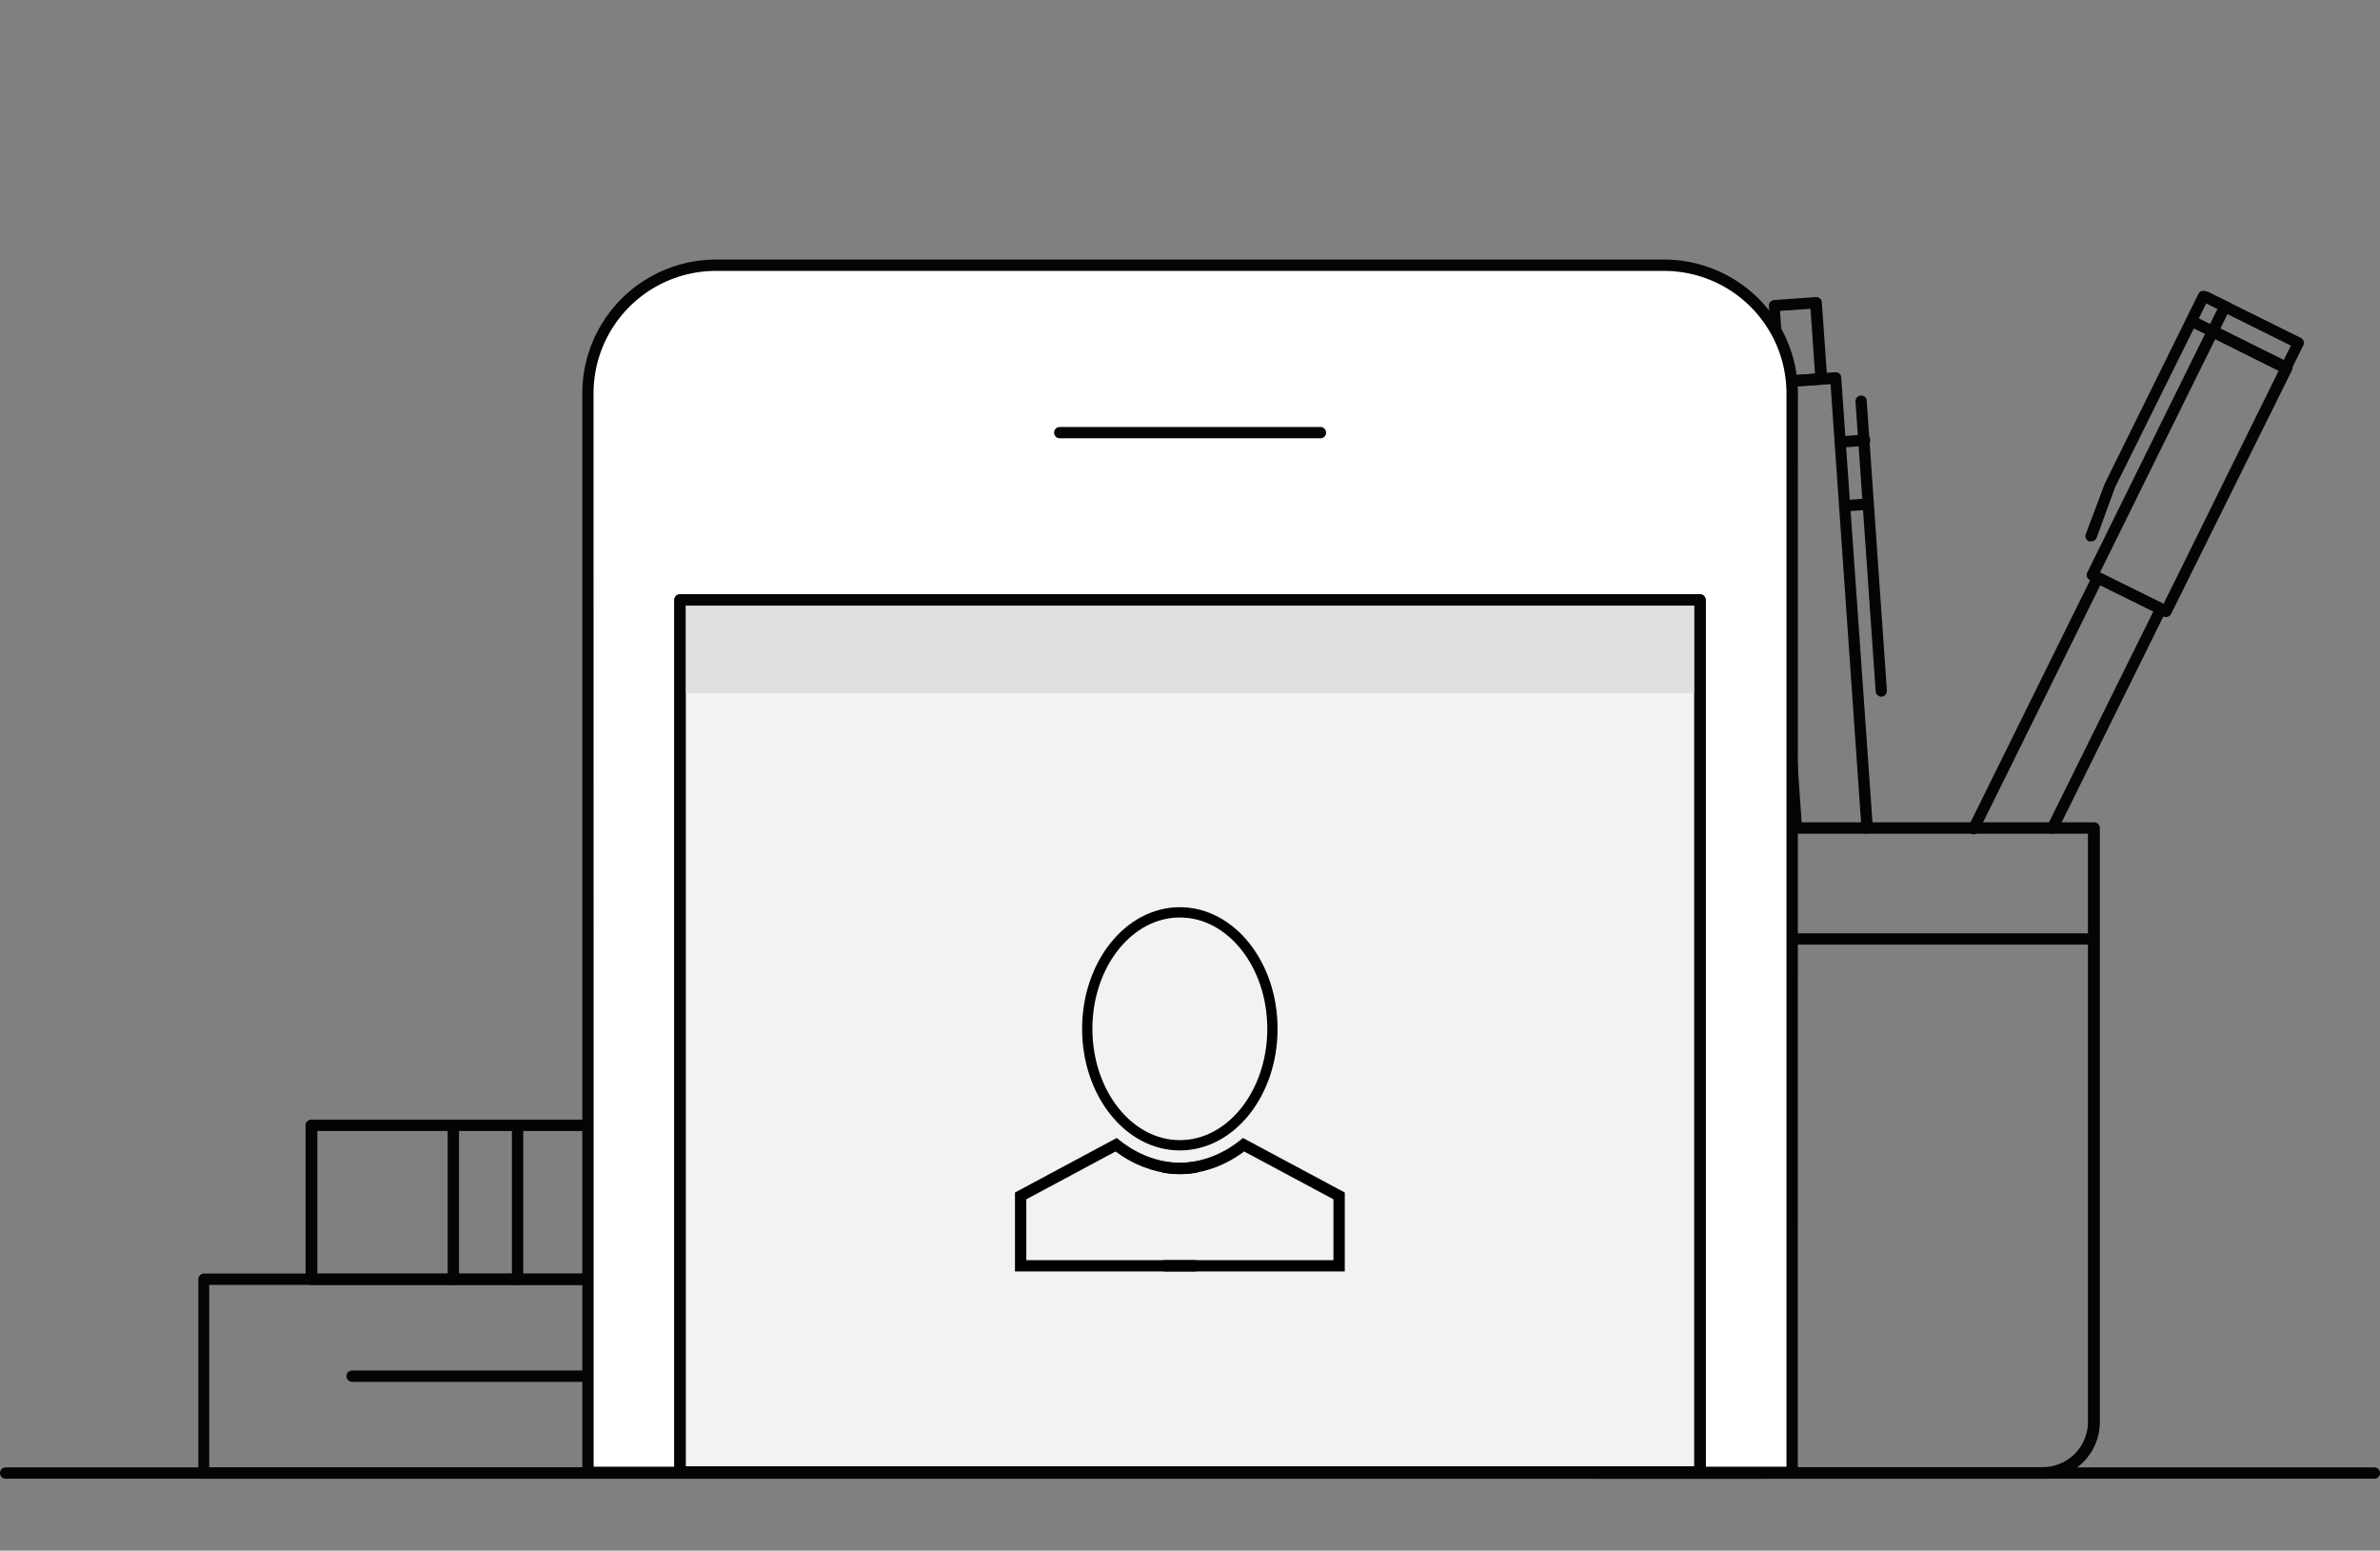 <?xml version="1.0" encoding="UTF-8" standalone="no"?>
<svg
   xmlns:dc="http://purl.org/dc/elements/1.1/"
   xmlns:cc="http://creativecommons.org/ns#"
   xmlns:rdf="http://www.w3.org/1999/02/22-rdf-syntax-ns#"
   xmlns:svg="http://www.w3.org/2000/svg"
   xmlns="http://www.w3.org/2000/svg"
   xmlns:sodipodi="http://sodipodi.sourceforge.net/DTD/sodipodi-0.dtd"
   xmlns:inkscape="http://www.inkscape.org/namespaces/inkscape"
   id="Layer_1"
   data-name="Layer 1"
   viewBox="0 0 210 136.8"
   version="1.1"
   sodipodi:docname="face.svg"
   inkscape:version="0.92.2 5c3e80d, 2017-08-06">
  <rect x="0" y="0" width="210" height="136.8" fill="#808080" stroke="none"/>
  <sodipodi:namedview
     pagecolor="#ffffff"
     bordercolor="#666666"
     borderopacity="1"
     objecttolerance="10"
     gridtolerance="10"
     guidetolerance="10"
     inkscape:pageopacity="0"
     inkscape:pageshadow="2"
     inkscape:window-width="1440"
     inkscape:window-height="856"
     id="namedview4181"
     showgrid="false"
     inkscape:zoom="3.3236086"
     inkscape:cx="47.400857"
     inkscape:cy="57.634819"
     inkscape:window-x="0"
     inkscape:window-y="0"
     inkscape:window-maximized="1"
     inkscape:current-layer="Layer_1" />
  <defs
     id="defs4084">
    <style
       id="style4082">.cls-1{fill:#040406;}.cls-2{fill:#fff;}.cls-3{fill:#f2f2f3;}.cls-4{fill:#e0e0e0;}.cls-5{fill:#231f20;}</style>
  </defs>
  <title
     id="title4086">Artboard 172</title>
  <path
     class="cls-1"
     d="M181.1,73.56a.5.5,0,0,1-.45-.72L190,53.94l-4.68-2.31L174.62,73.27a.5.5,0,1,1-.89-.44l10.91-22.09a.5.5,0,0,1,.67-.23l5.57,2.75a.5.5,0,0,1,.23.67l-9.56,19.35A.5.5,0,0,1,181.1,73.56Z"
     id="path4088" />
  <path
     class="cls-1"
     d="M191.12,54.44a.5.5,0,0,1-.22-.05l-6.5-3.21a.5.5,0,0,1-.23-.67L194.79,29a.5.5,0,0,1,.29-.25.49.49,0,0,1,.38,0L202,32a.5.5,0,0,1,.23.67L191.57,54.16a.5.5,0,0,1-.29.25Zm-5.83-3.93,5.61,2.77,10.17-20.59-5.61-2.77Z"
     id="path4090" />
  <path
     class="cls-1"
     d="M201.74,33a.5.5,0,0,1-.22-.05L195,29.69a.5.5,0,0,1,.44-.89l6.05,3,.65-1.31-6.05-3a.5.5,0,1,1,.44-.89L203,29.8a.5.5,0,0,1,.23.67l-1.09,2.21a.5.5,0,0,1-.29.25Z"
     id="path4092" />
  <path
     class="cls-1"
     d="M195.24,29.74a.5.5,0,0,1-.45-.72l1.09-2.21a.5.5,0,0,1,.89.44l-1.09,2.21A.5.5,0,0,1,195.24,29.74Z"
     id="path4094" />
  <path
     class="cls-1"
     d="M184.5,47.76a.48.48,0,0,1-.17,0,.5.5,0,0,1-.29-.64l1.67-4.44L194,25.88a.5.5,0,0,1,.89.44L186.62,43,185,47.44A.5.5,0,0,1,184.5,47.76Z"
     id="path4096" />
  <path
     class="cls-1"
     d="M196.52,27.63a.5.5,0,0,1-.22-.05l-1.9-.94a.5.5,0,0,1,.44-.89l1.9.94a.5.5,0,0,1-.22.94Z"
     id="path4098" />
  <path
     class="cls-1"
     d="M195.24,29.74a.5.5,0,0,1-.22-.05l-1.52-.75a.5.5,0,0,1,.44-.89l1.52.75a.5.5,0,0,1-.22.94Z"
     id="path4100" />
  <path
     class="cls-1"
     d="M164.75,73.56a.5.5,0,0,1-.5-.46l-2.73-39.21-5.21.36L159,73a.5.5,0,0,1-.46.53.49.49,0,0,1-.53-.46l-2.74-39.27a.5.5,0,0,1,.46-.53l6.2-.43a.48.48,0,0,1,.53.46L165.25,73a.5.5,0,0,1-.46.53Z"
     id="path4102" />
  <path
     class="cls-1"
     d="M157,34.19a.49.49,0,0,1-.33-.12.5.5,0,0,1-.17-.34L156.08,27a.5.5,0,0,1,.46-.53l3.68-.26a.49.49,0,0,1,.36.12.5.5,0,0,1,.17.34l.47,6.72a.5.5,0,0,1-.46.53l-3.68.26Zm.06-6.76.4,5.73,2.69-.19-.4-5.73Z"
     id="path4104" />
  <path
     class="cls-1"
     d="M166,61.46a.5.5,0,0,1-.5-.46l-1.78-25.57a.5.5,0,0,1,.46-.53.48.48,0,0,1,.53.46l1.78,25.57a.5.5,0,0,1-.46.53Z"
     id="path4106" />
  <path
     class="cls-1"
     d="M162.38,39.49a.5.5,0,0,1,0-1l2.11-.15a.5.5,0,1,1,.07,1l-2.11.15Z"
     id="path4108" />
  <path
     class="cls-1"
     d="M162.77,45.12a.5.5,0,0,1,0-1l1.69-.12a.5.5,0,0,1,.07,1l-1.69.12Z"
     id="path4110" />
  <path
     class="cls-1"
     d="M153.3,73.55a.5.5,0,0,1-.48-.39l-4-18.15a4,4,0,0,0-2.06-2.7.5.5,0,1,1,.46-.88,5,5,0,0,1,2.57,3.37l4,18.15a.5.5,0,0,1-.38.59Z"
     id="path4112" />
  <path
     class="cls-1"
     d="M140.87,73.55a.5.5,0,0,1-.49-.39L137,57.59a5,5,0,0,1,.93-4.13.5.5,0,1,1,.79.61,4,4,0,0,0-.75,3.31l3.4,15.56a.5.5,0,0,1-.38.59Z"
     id="path4114" />
  <path
     class="cls-1"
     d="M137.84,54.36a.5.5,0,0,1-.48-.36l-4.64-15.93a.5.5,0,0,1,.05-.39.49.49,0,0,1,.32-.23L145,34.86a.49.49,0,0,1,.39.08.5.5,0,0,1,.21.34L148,51.69a.5.5,0,0,1-.39.56l-9.66,2.11Zm-4-16.06,4.36,15,8.75-1.91-2.28-15.43Z"
     id="path4116" />
  <path
     class="cls-1"
     d="M136,37.72a.5.5,0,0,1-.49-.39l-.89-4.08a.5.5,0,0,1,.38-.59l6.21-1.36a.49.49,0,0,1,.37.07.49.49,0,0,1,.22.31l.89,4.08a.5.5,0,0,1-.38.59l-6.21,1.35Zm-.3-4.19.68,3.11,5.24-1.14L141,32.38Z"
     id="path4118" />
  <path
     class="cls-1"
     d="M180.25,130.46H140.93a5,5,0,0,1-5-5V73.05a.5.5,0,0,1,.5-.5h48.35a.5.5,0,0,1,.5.5v52.39A5,5,0,0,1,180.25,130.46ZM136.91,73.55v51.89a4,4,0,0,0,4,4h39.32a4,4,0,0,0,4-4V73.55Z"
     id="path4120" />
  <path
     class="cls-1"
     d="M184.77,83.34H136.41a.5.5,0,1,1,0-1h48.35a.5.5,0,1,1,0,1Z"
     id="path4122" />
  <path
     class="cls-1"
     d="M155.64,130.46H18a.5.5,0,0,1-.5-.5v-17.1a.5.5,0,0,1,.5-.5H155.64a.5.5,0,0,1,.5.5V130A.5.5,0,0,1,155.64,130.46Zm-137.18-1H155.15v-16.1H18.46Z"
     id="path4124" />
  <path
     class="cls-1"
     d="M143.8,113.36H27.46a.5.5,0,0,1-.5-.5V99.28a.5.5,0,0,1,.5-.5H143.8a.5.5,0,0,1,.5.5v13.58A.5.5,0,0,1,143.8,113.36ZM28,112.37H143.3V99.78H28Z"
     id="path4126" />
  <path
     class="cls-1"
     d="M40,113.36a.5.5,0,0,1-.5-.5V99.28a.5.5,0,1,1,1,0v13.58A.5.5,0,0,1,40,113.36Z"
     id="path4128" />
  <path
     class="cls-1"
     d="M45.67,113.36a.5.5,0,0,1-.5-.5V99.28a.5.5,0,0,1,1,0v13.58A.5.5,0,0,1,45.67,113.36Z"
     id="path4130" />
  <path
     class="cls-1"
     d="M131.22,113.36a.5.5,0,0,1-.5-.5V99.28a.5.5,0,0,1,1,0v13.58A.5.5,0,0,1,131.22,113.36Z"
     id="path4132" />
  <path
     class="cls-1"
     d="M125.59,113.36a.5.5,0,0,1-.5-.5V99.28a.5.5,0,0,1,1,0v13.58A.5.5,0,0,1,125.59,113.36Z"
     id="path4134" />
  <path
     class="cls-1"
     d="M103.27,106.57H54.82a.5.5,0,0,1,0-1h48.44a.5.5,0,0,1,0,1Z"
     id="path4136" />
  <path
     class="cls-1"
     d="M119,121.91H31.07a.5.5,0,0,1,0-1H119a.5.5,0,1,1,0,1Z"
     id="path4138" />
  <path
     class="cls-2"
     d="M158.13,34.7a11.33,11.33,0,0,0-11.3-11.3H63.17a11.33,11.33,0,0,0-11.3,11.3v95.2H158.13Z"
     id="path4140" />
  <path
     class="cls-1"
     d="M158.63,130.4H51.38V34.7a11.81,11.81,0,0,1,11.8-11.8h83.66a11.81,11.81,0,0,1,11.8,11.8Zm-106.25-1H157.63V34.7a10.81,10.81,0,0,0-10.8-10.8H63.17a10.81,10.81,0,0,0-10.8,10.8Z"
     id="path4142" />
  <path
     class="cls-1"
     d="M116.51,38.67h-23a.5.5,0,1,1,0-1h23a.5.5,0,1,1,0,1Z"
     id="path4144" />
  <rect
     class="cls-3"
     x="60"
     y="52.93"
     width="90"
     height="76.93"
     id="rect4146" />
  <path
     class="cls-1"
     d="M150,130.37H60a.5.5,0,0,1-.5-.5V52.93a.5.5,0,0,1,.5-.5h90a.5.5,0,0,1,.5.5v76.93A.5.5,0,0,1,150,130.37Zm-89.5-1h89V53.43h-89Z"
     id="path4148" />
  <rect
     class="cls-4"
     x="60"
     y="52.93"
     width="90"
     height="8.21"
     id="rect4150" />
  <path
     class="cls-1"
     d="M150,130.37H60a.5.5,0,0,1-.5-.5V52.93a.5.5,0,0,1,.5-.5h90a.5.5,0,0,1,.5.5v76.93A.5.5,0,0,1,150,130.37Zm-89.5-1h89V53.43h-89Z"
     id="path4152" />
  <path
     class="cls-1"
     d="M209.5,130.46H.5a.5.5,0,0,1,0-1h209a.5.5,0,1,1,0,1Z"
     id="path4154" />
  <g
     inkscape:groupmode="layer"
     id="layer1"
     inkscape:label="Layer 1" />
  <path
     style="fill:none;fill-opacity:1;stroke:#000000"
     id="path174"
     ry="13.297"
     rx="12.233"
     cy="86.909"
     cx="103.93" />
  <path
     style="fill:none;stroke:#000000;stroke-width:1px;stroke-linecap:butt;stroke-linejoin:miter;stroke-opacity:1"
     d="m 102.66,102.951 c 0,0 3.46,0.903 7.071,-1.956 l 8.425,4.513 v 6.168 h -15.495"
     id="path186"
     inkscape:connector-curvature="0" />
  <g
     inkscape:groupmode="layer"
     id="layer2"
     inkscape:label="Layer 2">
    <path
       inkscape:connector-curvature="0"
       id="path208"
       d="m 105.554,102.951 c 0,0 -3.46,0.903 -7.071,-1.956 l -8.425,4.513 v 6.168 h 15.495"
       style="fill:none;stroke:#000000;stroke-width:1px;stroke-linecap:butt;stroke-linejoin:miter;stroke-opacity:1" />
  </g>
  <ellipse
     style="fill:none;fill-opacity:1;stroke:#000000;stroke-width:0.908"
     id="path49"
     cx="104.104"
     cy="90.766"
     rx="8.17"
     ry="10.276" />
</svg>
